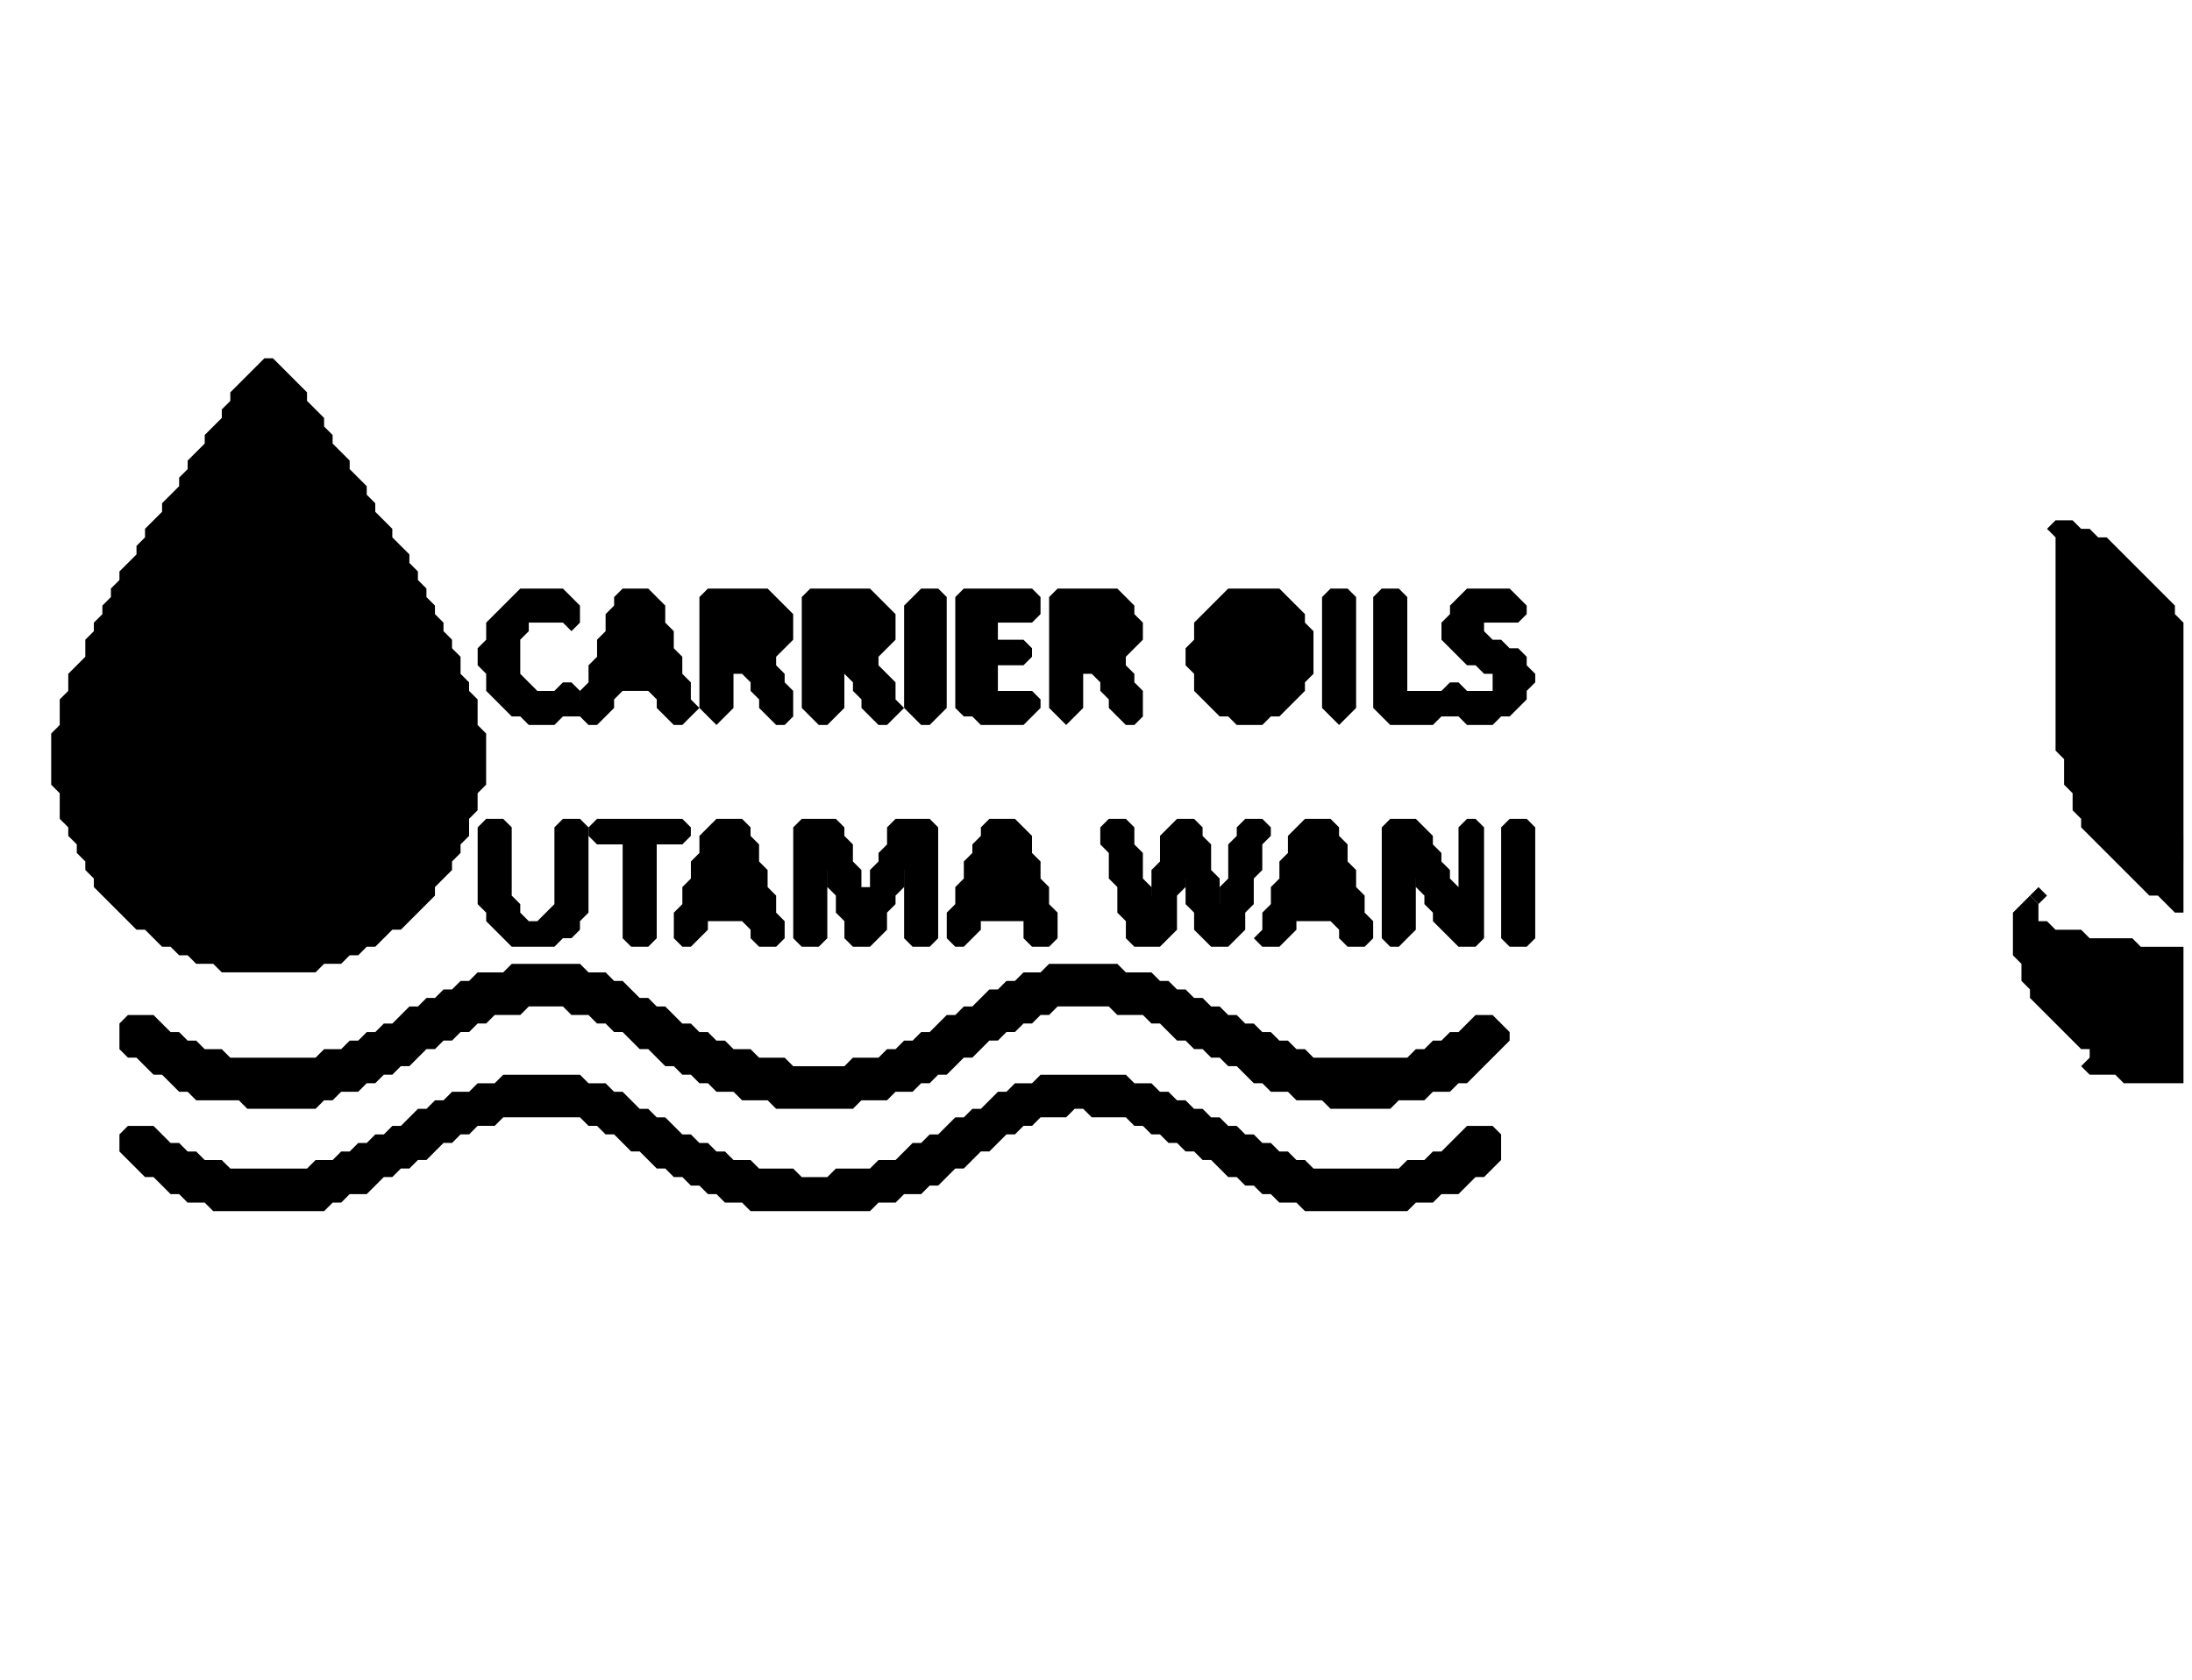 <?xml version="1.0" encoding="utf-8" ?>
<svg baseProfile="full" height="197px" version="1.1" width="257px" xmlns="http://www.w3.org/2000/svg" xmlns:ev="http://www.w3.org/2001/xml-events" xmlns:xlink="http://www.w3.org/1999/xlink"><defs /><path d="M 37.0,113.997 L 36.0,113.997 L 35.0,113.997 L 34.0,113.997 L 33.0,113.997 L 32.0,113.997 L 31.0,113.997 L 30.0,113.997 L 29.0,113.997 L 28.0,113.997 L 27.0,113.997 L 26.0,113.997 L 25.003,113.0 L 25.0,112.997 L 24.0,112.997 L 23.0,112.997 L 22.003,112.0 L 22.0,111.997 L 21.0,111.997 L 20.003,111.0 L 20.0,110.997 L 19.0,110.997 L 18.003,110.0 L 18.0,109.997 L 17.003,109.0 L 17.0,108.997 L 16.0,108.997 L 15.003,108.0 L 15.0,107.997 L 14.003,107.0 L 14.0,106.997 L 13.003,106.0 L 13.0,105.997 L 12.003,105.0 L 12.0,104.997 L 11.003,104.0 L 11.003,103.0 L 11.0,102.997 L 10.003,102.0 L 10.003,101.0 L 10.0,100.997 L 9.003,100.0 L 9.003,99.0 L 9.0,98.997 L 8.003,98.0 L 8.003,97.0 L 8.0,96.997 L 7.003,96.0 L 7.003,95.0 L 7.003,94.0 L 7.003,93.0 L 7.0,92.997 L 6.003,92.0 L 6.003,91.0 L 6.003,90.0 L 6.003,89.0 L 6.003,88.0 L 6.003,87.0 L 6.003,86.0 L 7.0,85.003 L 7.003,85.0 L 7.003,84.0 L 7.003,83.0 L 7.003,82.0 L 8.0,81.003 L 8.003,81.0 L 8.003,80.0 L 8.003,79.0 L 9.0,78.003 L 9.003,78.0 L 10.0,77.003 L 10.003,77.0 L 10.003,76.0 L 10.003,75.0 L 11.0,74.003 L 11.003,74.0 L 11.003,73.0 L 12.0,72.003 L 12.003,72.0 L 12.003,71.0 L 13.0,70.003 L 13.003,70.0 L 13.003,69.0 L 14.0,68.003 L 14.003,68.0 L 14.003,67.0 L 15.0,66.003 L 15.003,66.0 L 16.0,65.003 L 16.003,65.0 L 16.003,64.0 L 17.0,63.003 L 17.003,63.0 L 17.003,62.0 L 18.0,61.003 L 18.003,61.0 L 19.0,60.003 L 19.003,60.0 L 19.003,59.0 L 20.0,58.003 L 20.003,58.0 L 21.0,57.003 L 21.003,57.0 L 21.003,56.0 L 22.0,55.003 L 22.003,55.0 L 22.003,54.0 L 23.0,53.003 L 23.003,53.0 L 24.0,52.003 L 24.003,52.0 L 24.003,51.0 L 25.0,50.003 L 25.003,50.0 L 26.0,49.003 L 26.003,49.0 L 26.003,48.0 L 27.0,47.003 L 27.003,47.0 L 27.003,46.0 L 28.0,45.003 L 28.003,45.0 L 29.0,44.003 L 29.003,44.0 L 30.0,43.003 L 30.003,43.0 L 31.0,42.003 L 32.0,42.003 L 32.997,43.0 L 33.0,43.003 L 33.997,44.0 L 34.0,44.003 L 34.997,45.0 L 35.0,45.003 L 35.997,46.0 L 35.997,47.0 L 36.0,47.003 L 36.997,48.0 L 37.0,48.003 L 37.997,49.0 L 37.997,50.0 L 38.0,50.003 L 38.997,51.0 L 38.997,52.0 L 39.0,52.003 L 39.997,53.0 L 40.0,53.003 L 40.997,54.0 L 40.997,55.0 L 41.0,55.003 L 41.997,56.0 L 42.0,56.003 L 42.997,57.0 L 42.997,58.0 L 43.0,58.003 L 43.997,59.0 L 43.997,60.0 L 44.0,60.003 L 44.997,61.0 L 45.0,61.003 L 45.997,62.0 L 45.997,63.0 L 46.0,63.003 L 46.997,64.0 L 47.0,64.003 L 47.997,65.0 L 47.997,66.0 L 48.0,66.003 L 48.997,67.0 L 48.997,68.0 L 49.0,68.003 L 49.997,69.0 L 49.997,70.0 L 50.0,70.003 L 50.997,71.0 L 50.997,72.0 L 51.0,72.003 L 51.997,73.0 L 51.997,74.0 L 52.0,74.003 L 52.997,75.0 L 52.997,76.0 L 53.0,76.003 L 53.997,77.0 L 53.997,78.0 L 53.997,79.0 L 54.0,79.003 L 54.997,80.0 L 54.997,81.0 L 55.0,81.003 L 55.997,82.0 L 55.997,83.0 L 55.997,84.0 L 55.997,85.0 L 56.0,85.003 L 56.997,86.0 L 56.997,87.0 L 56.997,88.0 L 56.997,89.0 L 56.997,90.0 L 56.997,91.0 L 56.997,92.0 L 56.0,92.997 L 55.997,93.0 L 55.997,94.0 L 55.997,95.0 L 55.0,95.997 L 54.997,96.0 L 54.997,97.0 L 54.997,98.0 L 54.0,98.997 L 53.997,99.0 L 53.997,100.0 L 53.0,100.997 L 52.997,101.0 L 52.997,102.0 L 52.0,102.997 L 51.997,103.0 L 51.0,103.997 L 50.997,104.0 L 50.997,105.0 L 50.0,105.997 L 49.997,106.0 L 49.0,106.997 L 48.997,107.0 L 48.0,107.997 L 47.997,108.0 L 47.0,108.997 L 46.0,108.997 L 45.997,109.0 L 45.0,109.997 L 44.997,110.0 L 44.0,110.997 L 43.0,110.997 L 42.997,111.0 L 42.0,111.997 L 41.0,111.997 L 40.997,112.0 L 40.0,112.997 L 39.0,112.997 L 38.0,112.997 L 37.997,113.0 L 37.0,113.997 Z" fill="black" stroke="none" /><path d="M 35.003,110.0 L 36.0,109.003 L 37.0,109.003 L 38.0,109.003 L 38.003,109.0 L 39.0,108.003 L 40.0,108.003 L 41.0,108.003 L 41.003,108.0 L 42.0,107.003 L 43.0,107.003 L 43.003,107.0 L 44.0,106.003 L 44.003,106.0 L 45.0,105.003 L 45.003,105.0 L 46.0,104.003 L 46.003,104.0 L 47.0,103.003 L 47.003,103.0 L 48.0,102.003 L 48.003,102.0 L 49.0,101.003 L 49.003,101.0 L 49.003,100.0 L 50.0,99.003 L 50.003,99.0 L 50.003,98.0 L 51.0,97.003 L 51.003,97.0 L 51.003,96.0 L 52.0,95.003 L 52.003,95.0 L 52.003,94.0 L 52.003,93.0 L 52.003,92.0 L 52.003,91.0 L 52.003,90.0 L 52.003,89.0 L 52.003,88.0 L 52.003,87.0 L 52.003,86.0 L 52.003,85.0 L 52.003,84.0 L 52.0,83.997 L 51.003,83.0 L 51.003,82.0 L 51.0,81.997 L 50.003,81.0 L 50.003,80.0 L 50.003,79.0 L 50.0,78.997 L 49.003,78.0 L 49.003,77.0 L 49.0,76.997 L 48.003,76.0 L 48.003,75.0 L 48.0,74.997 L 47.003,74.0 L 47.003,73.0 L 47.0,72.997 L 46.003,72.0 L 46.003,71.0 L 46.0,70.997 L 45.003,70.0 L 45.003,69.0 L 45.0,68.997 L 44.003,68.0 L 44.0,67.997 L 43.003,67.0 L 43.003,66.0 L 43.0,65.997 L 42.003,65.0 L 42.003,64.0 L 42.0,63.997 L 41.003,63.0 L 41.0,62.997 L 40.003,62.0 L 40.003,61.0 L 40.0,60.997 L 39.003,60.0 L 39.003,59.0 L 39.0,58.997 L 38.003,58.0 L 38.0,57.997 L 37.003,57.0 L 37.003,56.0 L 37.0,55.997 L 36.003,55.0 L 36.003,54.0 L 36.0,53.997 L 35.003,53.0 L 35.0,52.997 L 34.003,52.0 L 34.003,51.0 L 34.0,50.997 L 33.003,50.0 L 33.0,49.997 L 32.003,49.0 L 32.003,48.0 L 32.0,47.997 L 31.0,47.997 L 30.997,48.0 L 30.997,49.0 L 30.0,49.997 L 29.997,50.0 L 29.0,50.997 L 28.997,51.0 L 28.0,51.997 L 27.997,52.0 L 27.997,53.0 L 27.0,53.997 L 26.997,54.0 L 26.997,55.0 L 26.0,55.997 L 25.997,56.0 L 25.0,56.997 L 24.997,57.0 L 24.997,58.0 L 24.0,58.997 L 23.997,59.0 L 23.0,59.997 L 22.997,60.0 L 22.997,61.0 L 22.0,61.997 L 21.997,62.0 L 21.997,63.0 L 21.0,63.997 L 20.997,64.0 L 20.0,64.997 L 19.997,65.0 L 19.997,66.0 L 19.0,66.997 L 18.997,67.0 L 18.997,68.0 L 18.0,68.997 L 17.997,69.0 L 17.997,70.0 L 17.0,70.997 L 16.997,71.0 L 16.997,72.0 L 16.0,72.997 L 15.997,73.0 L 15.997,74.0 L 15.0,74.997 L 14.997,75.0 L 14.997,76.0 L 14.0,76.997 L 13.997,77.0 L 13.997,78.0 L 13.0,78.997 L 12.997,79.0 L 12.997,80.0 L 12.0,80.997 L 11.997,81.0 L 11.997,82.0 L 11.997,83.0 L 11.0,83.997 L 10.997,84.0 L 10.997,85.0 L 10.997,86.0 L 10.997,87.0 L 10.997,88.0 L 10.0,88.997 L 9.997,89.0 L 10.0,89.003 L 10.997,90.0 L 10.997,91.0 L 10.997,92.0 L 10.997,93.0 L 10.997,94.0 L 11.0,94.003 L 11.997,95.0 L 11.997,96.0 L 11.997,97.0 L 12.0,97.003 L 12.997,98.0 L 12.997,99.0 L 13.0,99.003 L 13.997,100.0 L 13.997,101.0 L 14.0,101.003 L 14.997,102.0 L 15.0,102.003 L 15.997,103.0 L 16.0,103.003 L 16.997,104.0 L 17.0,104.003 L 17.997,105.0 L 18.0,105.003 L 18.997,106.0 L 19.0,106.003 L 20.0,106.003 L 20.997,107.0 L 21.0,107.003 L 21.997,108.0 L 22.0,108.003 L 23.0,108.003 L 24.0,108.003 L 24.997,109.0 L 25.0,109.003 L 26.0,109.003 L 27.0,109.003 L 27.997,110.0 L 28.0,110.003 L 29.0,110.003 L 30.0,110.003 L 31.0,110.003 L 32.0,110.003 L 33.0,110.003 L 34.0,110.003 L 35.0,110.003 L 35.003,110.0 Z" fill="black" stroke="none" /><path d="M 256.0,106.997 L 255.0,106.997 L 254.003,106.0 L 254.0,105.997 L 253.003,105.0 L 253.0,104.997 L 252.0,104.997 L 251.003,104.0 L 251.0,103.997 L 250.003,103.0 L 250.0,102.997 L 249.003,102.0 L 249.0,101.997 L 248.003,101.0 L 248.0,100.997 L 247.003,100.0 L 247.0,99.997 L 246.003,99.0 L 246.0,98.997 L 245.003,98.0 L 245.0,97.997 L 244.003,97.0 L 244.003,96.0 L 244.0,95.997 L 243.003,95.0 L 243.003,94.0 L 243.003,93.0 L 243.0,92.997 L 242.003,92.0 L 242.003,91.0 L 242.003,90.0 L 242.003,89.0 L 242.0,88.997 L 241.003,88.0 L 241.003,87.0 L 241.003,86.0 L 241.003,85.0 L 241.003,84.0 L 241.003,83.0 L 241.003,82.0 L 241.003,81.0 L 241.003,80.0 L 241.003,79.0 L 241.003,78.0 L 241.003,77.0 L 241.003,76.0 L 241.003,75.0 L 241.003,74.0 L 241.003,73.0 L 241.003,72.0 L 241.003,71.0 L 241.003,70.0 L 241.003,69.0 L 241.003,68.0 L 241.003,67.0 L 241.003,66.0 L 241.003,65.0 L 241.003,64.0 L 241.003,63.0 L 241.0,62.997 L 240.003,62.0 L 241.0,61.003 L 242.0,61.003 L 243.0,61.003 L 243.997,62.0 L 244.0,62.003 L 245.0,62.003 L 245.997,63.0 L 246.0,63.003 L 247.0,63.003 L 247.997,64.0 L 248.0,64.003 L 248.997,65.0 L 249.0,65.003 L 249.997,66.0 L 250.0,66.003 L 250.997,67.0 L 251.0,67.003 L 251.997,68.0 L 252.0,68.003 L 252.997,69.0 L 253.0,69.003 L 253.997,70.0 L 254.0,70.003 L 254.997,71.0 L 254.997,72.0 L 255.0,72.003 L 255.997,73.0 L 256.0,73.003 Z" fill="black" stroke="none" /><path d="M 31.0,72.997 L 30.0,72.997 L 29.0,72.997 L 28.0,72.997 L 27.003,72.0 L 28.0,71.003 L 29.0,71.003 L 29.003,71.0 L 30.0,70.003 L 31.0,70.003 L 32.0,70.003 L 33.0,70.003 L 33.003,70.0 L 34.0,69.003 L 35.0,69.003 L 35.997,70.0 L 36.0,70.003 L 37.0,70.003 L 38.0,70.003 L 39.0,70.003 L 40.0,70.003 L 40.997,71.0 L 40.0,71.997 L 39.0,71.997 L 38.0,71.997 L 37.0,71.997 L 36.0,71.997 L 35.0,71.997 L 34.0,71.997 L 33.0,71.997 L 32.0,71.997 L 31.997,72.0 L 31.0,72.997 Z" fill="black" stroke="none" /><path d="M 80.0,84.997 L 79.0,84.997 L 78.003,84.0 L 78.0,83.997 L 77.003,83.0 L 77.003,82.0 L 77.0,81.997 L 76.003,81.0 L 76.0,80.997 L 75.0,80.997 L 74.0,80.997 L 73.0,80.997 L 72.997,81.0 L 72.0,81.997 L 71.997,82.0 L 71.997,83.0 L 71.0,83.997 L 70.997,84.0 L 70.0,84.997 L 69.0,84.997 L 68.003,84.0 L 68.0,83.997 L 67.0,83.997 L 66.0,83.997 L 65.997,84.0 L 65.0,84.997 L 64.0,84.997 L 63.0,84.997 L 62.0,84.997 L 61.003,84.0 L 61.0,83.997 L 60.0,83.997 L 59.003,83.0 L 59.0,82.997 L 58.003,82.0 L 58.0,81.997 L 57.003,81.0 L 57.003,80.0 L 57.003,79.0 L 57.0,78.997 L 56.003,78.0 L 56.003,77.0 L 56.003,76.0 L 57.0,75.003 L 57.003,75.0 L 57.003,74.0 L 57.003,73.0 L 58.0,72.003 L 58.003,72.0 L 59.0,71.003 L 59.003,71.0 L 60.0,70.003 L 60.003,70.0 L 61.0,69.003 L 62.0,69.003 L 63.0,69.003 L 64.0,69.003 L 65.0,69.003 L 66.0,69.003 L 66.997,70.0 L 67.0,70.003 L 67.997,71.0 L 67.997,72.0 L 67.997,73.0 L 67.0,73.997 L 66.003,73.0 L 66.0,72.997 L 65.0,72.997 L 64.0,72.997 L 63.0,72.997 L 62.0,72.997 L 61.997,73.0 L 61.997,74.0 L 61.0,74.997 L 60.997,75.0 L 60.997,76.0 L 60.997,77.0 L 60.997,78.0 L 60.997,79.0 L 61.0,79.003 L 61.997,80.0 L 62.0,80.003 L 62.997,81.0 L 63.0,81.003 L 64.0,81.003 L 65.0,81.003 L 65.003,81.0 L 66.0,80.003 L 67.0,80.003 L 67.997,81.0 L 67.997,82.0 L 68.0,82.003 L 68.003,82.0 L 68.003,81.0 L 69.0,80.003 L 69.003,80.0 L 69.003,79.0 L 69.003,78.0 L 70.0,77.003 L 70.003,77.0 L 70.003,76.0 L 70.003,75.0 L 71.0,74.003 L 71.003,74.0 L 71.003,73.0 L 71.003,72.0 L 72.0,71.003 L 72.003,71.0 L 72.003,70.0 L 73.0,69.003 L 74.0,69.003 L 75.0,69.003 L 76.0,69.003 L 76.997,70.0 L 77.0,70.003 L 77.997,71.0 L 77.997,72.0 L 77.997,73.0 L 78.0,73.003 L 78.997,74.0 L 78.997,75.0 L 78.997,76.0 L 79.0,76.003 L 79.997,77.0 L 79.997,78.0 L 79.997,79.0 L 80.0,79.003 L 80.997,80.0 L 80.997,81.0 L 80.997,82.0 L 81.0,82.003 L 81.997,83.0 L 81.0,83.997 L 80.997,84.0 L 80.0,84.997 Z" fill="black" stroke="none" /><path d="M 92.0,84.997 L 91.0,84.997 L 90.003,84.0 L 90.0,83.997 L 89.003,83.0 L 89.003,82.0 L 89.0,81.997 L 88.003,81.0 L 88.003,80.0 L 88.0,79.997 L 87.003,79.0 L 87.0,78.997 L 86.0,78.997 L 85.997,79.0 L 85.997,80.0 L 85.997,81.0 L 85.997,82.0 L 85.997,83.0 L 85.0,83.997 L 84.997,84.0 L 84.0,84.997 L 83.003,84.0 L 83.0,83.997 L 82.003,83.0 L 82.003,82.0 L 82.003,81.0 L 82.003,80.0 L 82.003,79.0 L 82.003,78.0 L 82.003,77.0 L 82.003,76.0 L 82.003,75.0 L 82.003,74.0 L 82.003,73.0 L 82.003,72.0 L 82.003,71.0 L 82.003,70.0 L 83.0,69.003 L 84.0,69.003 L 85.0,69.003 L 86.0,69.003 L 87.0,69.003 L 88.0,69.003 L 89.0,69.003 L 90.0,69.003 L 90.997,70.0 L 91.0,70.003 L 91.997,71.0 L 92.0,71.003 L 92.997,72.0 L 92.997,73.0 L 92.997,74.0 L 92.997,75.0 L 92.0,75.997 L 91.997,76.0 L 91.0,76.997 L 90.997,77.0 L 90.997,78.0 L 91.0,78.003 L 91.997,79.0 L 91.997,80.0 L 92.0,80.003 L 92.997,81.0 L 92.997,82.0 L 92.997,83.0 L 92.997,84.0 L 92.0,84.997 Z" fill="black" stroke="none" /><path d="M 104.0,84.997 L 103.0,84.997 L 102.003,84.0 L 102.0,83.997 L 101.003,83.0 L 101.003,82.0 L 101.0,81.997 L 100.003,81.0 L 100.003,80.0 L 100.0,79.997 L 99.003,79.0 L 99.0,78.997 L 98.997,79.0 L 98.997,80.0 L 98.997,81.0 L 98.997,82.0 L 98.997,83.0 L 98.0,83.997 L 97.997,84.0 L 97.0,84.997 L 96.0,84.997 L 95.003,84.0 L 95.0,83.997 L 94.003,83.0 L 94.003,82.0 L 94.003,81.0 L 94.003,80.0 L 94.003,79.0 L 94.003,78.0 L 94.003,77.0 L 94.003,76.0 L 94.003,75.0 L 94.003,74.0 L 94.003,73.0 L 94.003,72.0 L 94.003,71.0 L 94.003,70.0 L 95.0,69.003 L 96.0,69.003 L 97.0,69.003 L 98.0,69.003 L 99.0,69.003 L 100.0,69.003 L 101.0,69.003 L 102.0,69.003 L 102.997,70.0 L 103.0,70.003 L 103.997,71.0 L 104.0,71.003 L 104.997,72.0 L 104.997,73.0 L 104.997,74.0 L 104.997,75.0 L 104.0,75.997 L 103.997,76.0 L 103.0,76.997 L 102.997,77.0 L 102.997,78.0 L 103.0,78.003 L 103.997,79.0 L 104.0,79.003 L 104.997,80.0 L 104.997,81.0 L 104.997,82.0 L 105.0,82.003 L 105.997,83.0 L 105.0,83.997 L 104.997,84.0 L 104.0,84.997 Z" fill="black" stroke="none" /><path d="M 109.0,84.997 L 108.0,84.997 L 107.003,84.0 L 107.0,83.997 L 106.003,83.0 L 106.003,82.0 L 106.003,81.0 L 106.003,80.0 L 106.003,79.0 L 106.003,78.0 L 106.003,77.0 L 106.003,76.0 L 106.003,75.0 L 106.003,74.0 L 106.003,73.0 L 106.003,72.0 L 106.003,71.0 L 107.0,70.003 L 107.003,70.0 L 108.0,69.003 L 109.0,69.003 L 110.0,69.003 L 110.997,70.0 L 110.997,71.0 L 110.997,72.0 L 110.997,73.0 L 110.997,74.0 L 110.997,75.0 L 110.997,76.0 L 110.997,77.0 L 110.997,78.0 L 110.997,79.0 L 110.997,80.0 L 110.997,81.0 L 110.997,82.0 L 110.997,83.0 L 110.0,83.997 L 109.997,84.0 L 109.0,84.997 Z" fill="black" stroke="none" /><path d="M 120.0,84.997 L 119.0,84.997 L 118.0,84.997 L 117.0,84.997 L 116.0,84.997 L 115.0,84.997 L 114.003,84.0 L 114.0,83.997 L 113.0,83.997 L 112.003,83.0 L 112.003,82.0 L 112.003,81.0 L 112.003,80.0 L 112.003,79.0 L 112.003,78.0 L 112.003,77.0 L 112.003,76.0 L 112.003,75.0 L 112.003,74.0 L 112.003,73.0 L 112.003,72.0 L 112.003,71.0 L 112.003,70.0 L 113.0,69.003 L 114.0,69.003 L 115.0,69.003 L 116.0,69.003 L 117.0,69.003 L 118.0,69.003 L 119.0,69.003 L 120.0,69.003 L 121.0,69.003 L 121.997,70.0 L 121.997,71.0 L 121.997,72.0 L 121.0,72.997 L 120.0,72.997 L 119.0,72.997 L 118.0,72.997 L 117.0,72.997 L 116.997,73.0 L 116.997,74.0 L 116.997,75.0 L 117.0,75.003 L 118.0,75.003 L 119.0,75.003 L 120.0,75.003 L 120.997,76.0 L 120.997,77.0 L 120.0,77.997 L 119.0,77.997 L 118.0,77.997 L 117.0,77.997 L 116.997,78.0 L 116.997,79.0 L 116.997,80.0 L 116.997,81.0 L 117.0,81.003 L 118.0,81.003 L 119.0,81.003 L 120.0,81.003 L 121.0,81.003 L 121.997,82.0 L 121.997,83.0 L 121.0,83.997 L 120.997,84.0 L 120.0,84.997 Z" fill="black" stroke="none" /><path d="M 133.0,84.997 L 132.0,84.997 L 131.003,84.0 L 131.0,83.997 L 130.003,83.0 L 130.003,82.0 L 130.0,81.997 L 129.003,81.0 L 129.003,80.0 L 129.0,79.997 L 128.003,79.0 L 128.0,78.997 L 127.0,78.997 L 126.997,79.0 L 126.997,80.0 L 126.997,81.0 L 126.997,82.0 L 126.997,83.0 L 126.0,83.997 L 125.997,84.0 L 125.0,84.997 L 124.003,84.0 L 124.0,83.997 L 123.003,83.0 L 123.003,82.0 L 123.003,81.0 L 123.003,80.0 L 123.003,79.0 L 123.003,78.0 L 123.003,77.0 L 123.003,76.0 L 123.003,75.0 L 123.003,74.0 L 123.003,73.0 L 123.003,72.0 L 123.003,71.0 L 123.003,70.0 L 124.0,69.003 L 125.0,69.003 L 126.0,69.003 L 127.0,69.003 L 128.0,69.003 L 129.0,69.003 L 130.0,69.003 L 131.0,69.003 L 131.997,70.0 L 132.0,70.003 L 132.997,71.0 L 132.997,72.0 L 133.0,72.003 L 133.997,73.0 L 133.997,74.0 L 133.997,75.0 L 133.0,75.997 L 132.997,76.0 L 132.0,76.997 L 131.997,77.0 L 131.997,78.0 L 132.0,78.003 L 132.997,79.0 L 132.997,80.0 L 133.0,80.003 L 133.997,81.0 L 133.997,82.0 L 133.997,83.0 L 133.997,84.0 L 133.0,84.997 Z" fill="black" stroke="none" /><path d="M 148.0,84.997 L 147.0,84.997 L 146.0,84.997 L 145.0,84.997 L 144.003,84.0 L 144.0,83.997 L 143.0,83.997 L 142.003,83.0 L 142.0,82.997 L 141.003,82.0 L 141.0,81.997 L 140.003,81.0 L 140.003,80.0 L 140.003,79.0 L 140.0,78.997 L 139.003,78.0 L 139.003,77.0 L 139.003,76.0 L 140.0,75.003 L 140.003,75.0 L 140.003,74.0 L 140.003,73.0 L 141.0,72.003 L 141.003,72.0 L 142.0,71.003 L 142.003,71.0 L 143.0,70.003 L 143.003,70.0 L 144.0,69.003 L 145.0,69.003 L 146.0,69.003 L 147.0,69.003 L 148.0,69.003 L 149.0,69.003 L 150.0,69.003 L 150.997,70.0 L 151.0,70.003 L 151.997,71.0 L 152.0,71.003 L 152.997,72.0 L 152.997,73.0 L 153.0,73.003 L 153.997,74.0 L 153.997,75.0 L 153.997,76.0 L 153.997,77.0 L 153.997,78.0 L 153.997,79.0 L 153.0,79.997 L 152.997,80.0 L 152.997,81.0 L 152.0,81.997 L 151.997,82.0 L 151.0,82.997 L 150.997,83.0 L 150.0,83.997 L 149.0,83.997 L 148.997,84.0 L 148.0,84.997 Z" fill="black" stroke="none" /><path d="M 157.0,84.997 L 156.003,84.0 L 156.0,83.997 L 155.003,83.0 L 155.003,82.0 L 155.003,81.0 L 155.003,80.0 L 155.003,79.0 L 155.003,78.0 L 155.003,77.0 L 155.003,76.0 L 155.003,75.0 L 155.003,74.0 L 155.003,73.0 L 155.003,72.0 L 155.003,71.0 L 155.003,70.0 L 156.0,69.003 L 157.0,69.003 L 158.0,69.003 L 158.997,70.0 L 158.997,71.0 L 158.997,72.0 L 158.997,73.0 L 158.997,74.0 L 158.997,75.0 L 158.997,76.0 L 158.997,77.0 L 158.997,78.0 L 158.997,79.0 L 158.997,80.0 L 158.997,81.0 L 158.997,82.0 L 158.997,83.0 L 158.0,83.997 L 157.997,84.0 L 157.0,84.997 Z" fill="black" stroke="none" /><path d="M 175.0,84.997 L 174.0,84.997 L 173.0,84.997 L 172.0,84.997 L 171.003,84.0 L 171.0,83.997 L 170.0,83.997 L 169.0,83.997 L 168.997,84.0 L 168.0,84.997 L 167.0,84.997 L 166.0,84.997 L 165.0,84.997 L 164.0,84.997 L 163.0,84.997 L 162.003,84.0 L 162.0,83.997 L 161.003,83.0 L 161.003,82.0 L 161.003,81.0 L 161.003,80.0 L 161.003,79.0 L 161.003,78.0 L 161.003,77.0 L 161.003,76.0 L 161.003,75.0 L 161.003,74.0 L 161.003,73.0 L 161.003,72.0 L 161.003,71.0 L 161.003,70.0 L 162.0,69.003 L 163.0,69.003 L 164.0,69.003 L 164.997,70.0 L 164.997,71.0 L 164.997,72.0 L 164.997,73.0 L 164.997,74.0 L 164.997,75.0 L 164.997,76.0 L 164.997,77.0 L 164.997,78.0 L 164.997,79.0 L 164.997,80.0 L 164.997,81.0 L 165.0,81.003 L 166.0,81.003 L 167.0,81.003 L 168.0,81.003 L 169.0,81.003 L 169.003,81.0 L 170.0,80.003 L 171.0,80.003 L 171.997,81.0 L 172.0,81.003 L 173.0,81.003 L 174.0,81.003 L 175.0,81.003 L 175.003,81.0 L 175.003,80.0 L 175.003,79.0 L 175.0,78.997 L 174.0,78.997 L 173.003,78.0 L 173.0,77.997 L 172.0,77.997 L 171.003,77.0 L 171.0,76.997 L 170.003,76.0 L 170.0,75.997 L 169.003,75.0 L 169.003,74.0 L 169.003,73.0 L 170.0,72.003 L 170.003,72.0 L 170.003,71.0 L 171.0,70.003 L 171.003,70.0 L 172.0,69.003 L 173.0,69.003 L 174.0,69.003 L 175.0,69.003 L 176.0,69.003 L 177.0,69.003 L 177.997,70.0 L 178.0,70.003 L 178.997,71.0 L 178.997,72.0 L 178.0,72.997 L 177.0,72.997 L 176.0,72.997 L 175.0,72.997 L 174.0,72.997 L 173.997,73.0 L 173.997,74.0 L 174.0,74.003 L 174.997,75.0 L 175.0,75.003 L 176.0,75.003 L 176.997,76.0 L 177.0,76.003 L 178.0,76.003 L 178.997,77.0 L 178.997,78.0 L 179.0,78.003 L 179.997,79.0 L 179.997,80.0 L 179.0,80.997 L 178.997,81.0 L 178.997,82.0 L 178.0,82.997 L 177.997,83.0 L 177.0,83.997 L 176.0,83.997 L 175.997,84.0 L 175.0,84.997 Z" fill="black" stroke="none" /><path d="M 27.0,73.997 L 26.003,73.0 L 27.0,72.003 L 27.997,73.0 L 27.0,73.997 Z" fill="black" stroke="none" /><path d="M 88.003,75.0 L 88.003,74.0 L 88.003,73.0 L 88.0,72.997 L 87.0,72.997 L 86.0,72.997 L 85.997,73.0 L 85.997,74.0 L 85.997,75.0 L 86.0,75.003 L 87.0,75.003 L 88.0,75.003 L 88.003,75.0 Z" fill="black" stroke="none" /><path d="M 100.003,75.0 L 101.0,74.003 L 101.003,74.0 L 101.003,73.0 L 101.0,72.997 L 100.0,72.997 L 99.0,72.997 L 98.997,73.0 L 98.997,74.0 L 98.997,75.0 L 99.0,75.003 L 100.0,75.003 L 100.003,75.0 Z" fill="black" stroke="none" /><path d="M 129.003,75.0 L 129.003,74.0 L 129.003,73.0 L 129.0,72.997 L 128.0,72.997 L 127.0,72.997 L 126.997,73.0 L 126.997,74.0 L 126.997,75.0 L 127.0,75.003 L 128.0,75.003 L 129.0,75.003 L 129.003,75.0 Z" fill="black" stroke="none" /><path d="M 148.003,81.0 L 149.0,80.003 L 149.003,80.0 L 149.003,79.0 L 149.003,78.0 L 150.0,77.003 L 150.003,77.0 L 150.0,76.997 L 149.003,76.0 L 149.003,75.0 L 149.003,74.0 L 149.0,73.997 L 148.003,73.0 L 148.0,72.997 L 147.0,72.997 L 146.0,72.997 L 145.0,72.997 L 144.997,73.0 L 144.0,73.997 L 143.997,74.0 L 143.997,75.0 L 143.997,76.0 L 143.997,77.0 L 143.997,78.0 L 143.997,79.0 L 143.997,80.0 L 144.0,80.003 L 144.997,81.0 L 145.0,81.003 L 146.0,81.003 L 147.0,81.003 L 148.0,81.003 L 148.003,81.0 Z" fill="black" stroke="none" /><path d="M 29.0,95.997 L 28.0,95.997 L 27.0,95.997 L 26.0,95.997 L 25.0,95.997 L 24.003,95.0 L 24.0,94.997 L 23.0,94.997 L 22.003,94.0 L 22.0,93.997 L 21.003,93.0 L 21.0,92.997 L 20.003,92.0 L 20.0,91.997 L 19.003,91.0 L 19.003,90.0 L 19.0,89.997 L 18.003,89.0 L 18.003,88.0 L 18.003,87.0 L 18.003,86.0 L 18.003,85.0 L 18.003,84.0 L 18.003,83.0 L 18.003,82.0 L 18.003,81.0 L 18.003,80.0 L 18.003,79.0 L 18.003,78.0 L 18.003,77.0 L 18.003,76.0 L 18.003,75.0 L 18.003,74.0 L 19.0,73.003 L 19.997,74.0 L 19.997,75.0 L 19.997,76.0 L 19.997,77.0 L 19.997,78.0 L 19.997,79.0 L 19.997,80.0 L 19.997,81.0 L 19.997,82.0 L 19.997,83.0 L 19.997,84.0 L 19.997,85.0 L 19.997,86.0 L 19.997,87.0 L 19.997,88.0 L 20.0,88.003 L 20.997,89.0 L 20.997,90.0 L 21.0,90.003 L 21.997,91.0 L 22.0,91.003 L 22.997,92.0 L 23.0,92.003 L 24.0,92.003 L 24.997,93.0 L 25.0,93.003 L 26.0,93.003 L 27.0,93.003 L 28.0,93.003 L 29.0,93.003 L 30.0,93.003 L 30.003,93.0 L 31.0,92.003 L 31.003,92.0 L 32.0,91.003 L 32.003,91.0 L 33.0,90.003 L 33.003,90.0 L 34.0,89.003 L 34.003,89.0 L 34.003,88.0 L 34.003,87.0 L 34.003,86.0 L 34.003,85.0 L 34.003,84.0 L 34.003,83.0 L 34.003,82.0 L 34.003,81.0 L 34.003,80.0 L 34.0,79.997 L 33.997,80.0 L 33.0,80.997 L 32.997,81.0 L 32.0,81.997 L 31.0,81.997 L 30.997,82.0 L 30.0,82.997 L 29.0,82.997 L 28.997,83.0 L 28.0,83.997 L 27.997,84.0 L 27.0,84.997 L 26.997,85.0 L 26.0,85.997 L 25.997,86.0 L 25.997,87.0 L 25.997,88.0 L 25.997,89.0 L 26.0,89.003 L 27.0,89.003 L 27.003,89.0 L 28.0,88.003 L 29.0,88.003 L 29.003,88.0 L 30.0,87.003 L 30.003,87.0 L 31.0,86.003 L 31.997,87.0 L 31.997,88.0 L 31.0,88.997 L 30.997,89.0 L 30.0,89.997 L 29.0,89.997 L 28.997,90.0 L 28.0,90.997 L 27.997,91.0 L 27.0,91.997 L 26.0,91.997 L 25.0,91.997 L 24.0,91.997 L 23.003,91.0 L 23.003,90.0 L 23.003,89.0 L 23.003,88.0 L 23.003,87.0 L 24.0,86.003 L 24.003,86.0 L 24.003,85.0 L 24.003,84.0 L 25.0,83.003 L 25.003,83.0 L 26.0,82.003 L 27.0,82.003 L 27.003,82.0 L 28.0,81.003 L 29.0,81.003 L 29.003,81.0 L 30.0,80.003 L 30.003,80.0 L 31.0,79.003 L 32.0,79.003 L 32.003,79.0 L 33.0,78.003 L 33.003,78.0 L 33.003,77.0 L 34.0,76.003 L 34.003,76.0 L 35.0,75.003 L 35.003,75.0 L 36.0,74.003 L 36.997,75.0 L 36.997,76.0 L 36.997,77.0 L 36.997,78.0 L 36.997,79.0 L 36.997,80.0 L 36.997,81.0 L 36.997,82.0 L 36.997,83.0 L 36.997,84.0 L 36.997,85.0 L 36.997,86.0 L 36.997,87.0 L 36.997,88.0 L 36.0,88.997 L 35.997,89.0 L 35.997,90.0 L 35.0,90.997 L 34.997,91.0 L 34.997,92.0 L 34.0,92.997 L 33.997,93.0 L 33.0,93.997 L 32.0,93.997 L 31.997,94.0 L 31.0,94.997 L 30.0,94.997 L 29.997,95.0 L 29.0,95.997 Z" fill="black" stroke="none" /><path d="M 75.003,78.0 L 75.003,77.0 L 75.003,76.0 L 75.0,75.997 L 74.003,75.0 L 74.0,74.997 L 73.997,75.0 L 73.997,76.0 L 73.997,77.0 L 73.0,77.997 L 72.997,78.0 L 73.0,78.003 L 74.0,78.003 L 75.0,78.003 L 75.003,78.0 Z" fill="black" stroke="none" /><path d="M 252.003,83.0 L 252.0,82.997 L 251.997,83.0 L 252.0,83.003 L 252.003,83.0 Z" fill="black" stroke="none" /><path d="M 32.0,86.997 L 31.003,86.0 L 31.003,85.0 L 32.0,84.003 L 32.997,85.0 L 32.997,86.0 L 32.0,86.997 Z" fill="black" stroke="none" /><path d="M 15.0,91.997 L 14.0,91.997 L 13.0,91.997 L 12.003,91.0 L 12.003,90.0 L 12.003,89.0 L 12.003,88.0 L 12.003,87.0 L 12.003,86.0 L 13.0,85.003 L 14.0,85.003 L 14.997,86.0 L 15.0,86.003 L 15.997,87.0 L 15.997,88.0 L 15.997,89.0 L 15.997,90.0 L 15.997,91.0 L 15.0,91.997 Z" fill="black" stroke="none" /><path d="M 253.003,86.0 L 253.0,85.997 L 252.997,86.0 L 253.0,86.003 L 253.003,86.0 Z" fill="black" stroke="none" /><path d="M 254.003,90.0 L 254.003,89.0 L 254.0,88.997 L 253.997,89.0 L 253.997,90.0 L 254.0,90.003 L 254.003,90.0 Z" fill="black" stroke="none" /><path d="M 255.003,95.0 L 255.003,94.0 L 255.003,93.0 L 255.0,92.997 L 254.997,93.0 L 254.997,94.0 L 254.997,95.0 L 255.0,95.003 L 255.003,95.0 Z" fill="black" stroke="none" /><path d="M 33.0,107.997 L 32.0,107.997 L 31.0,107.997 L 30.0,107.997 L 29.003,107.0 L 29.0,106.997 L 28.0,106.997 L 27.0,106.997 L 26.0,106.997 L 25.003,106.0 L 25.0,105.997 L 24.0,105.997 L 23.003,105.0 L 23.0,104.997 L 22.0,104.997 L 21.003,104.0 L 21.0,103.997 L 20.003,103.0 L 20.0,102.997 L 19.003,102.0 L 19.0,101.997 L 18.003,101.0 L 18.0,100.997 L 17.003,100.0 L 17.0,99.997 L 16.003,99.0 L 16.0,98.997 L 15.003,98.0 L 15.003,97.0 L 15.0,96.997 L 14.003,96.0 L 14.003,95.0 L 14.003,94.0 L 15.0,93.003 L 16.0,93.003 L 16.997,94.0 L 17.0,94.003 L 17.997,95.0 L 17.997,96.0 L 18.0,96.003 L 18.997,97.0 L 19.0,97.003 L 19.997,98.0 L 20.0,98.003 L 20.997,99.0 L 21.0,99.003 L 21.997,100.0 L 22.0,100.003 L 22.997,101.0 L 23.0,101.003 L 24.0,101.003 L 24.997,102.0 L 25.0,102.003 L 26.0,102.003 L 26.997,103.0 L 27.0,103.003 L 28.0,103.003 L 28.997,104.0 L 29.0,104.003 L 30.0,104.003 L 31.0,104.003 L 32.0,104.003 L 33.0,104.003 L 33.997,105.0 L 33.997,106.0 L 33.997,107.0 L 33.0,107.997 Z" fill="black" stroke="none" /><path d="M 65.0,110.997 L 64.0,110.997 L 63.0,110.997 L 62.0,110.997 L 61.0,110.997 L 60.0,110.997 L 59.003,110.0 L 59.0,109.997 L 58.003,109.0 L 58.0,108.997 L 57.003,108.0 L 57.003,107.0 L 57.0,106.997 L 56.003,106.0 L 56.003,105.0 L 56.003,104.0 L 56.003,103.0 L 56.003,102.0 L 56.003,101.0 L 56.003,100.0 L 56.003,99.0 L 56.003,98.0 L 56.003,97.0 L 57.0,96.003 L 58.0,96.003 L 59.0,96.003 L 59.997,97.0 L 59.997,98.0 L 59.997,99.0 L 59.997,100.0 L 59.997,101.0 L 59.997,102.0 L 59.997,103.0 L 59.997,104.0 L 59.997,105.0 L 60.0,105.003 L 60.997,106.0 L 60.997,107.0 L 61.0,107.003 L 61.997,108.0 L 62.0,108.003 L 63.0,108.003 L 63.003,108.0 L 64.0,107.003 L 64.003,107.0 L 65.0,106.003 L 65.003,106.0 L 65.003,105.0 L 65.003,104.0 L 65.003,103.0 L 65.003,102.0 L 65.003,101.0 L 65.003,100.0 L 65.003,99.0 L 65.003,98.0 L 65.003,97.0 L 66.0,96.003 L 67.0,96.003 L 68.0,96.003 L 68.997,97.0 L 68.997,98.0 L 68.997,99.0 L 68.997,100.0 L 68.997,101.0 L 68.997,102.0 L 68.997,103.0 L 68.997,104.0 L 68.997,105.0 L 68.997,106.0 L 68.997,107.0 L 68.0,107.997 L 67.997,108.0 L 67.997,109.0 L 67.0,109.997 L 66.0,109.997 L 65.997,110.0 L 65.0,110.997 Z" fill="black" stroke="none" /><path d="M 76.0,110.997 L 75.0,110.997 L 74.0,110.997 L 73.003,110.0 L 73.003,109.0 L 73.003,108.0 L 73.003,107.0 L 73.003,106.0 L 73.003,105.0 L 73.003,104.0 L 73.003,103.0 L 73.003,102.0 L 73.003,101.0 L 73.003,100.0 L 73.003,99.0 L 73.0,98.997 L 72.0,98.997 L 71.0,98.997 L 70.0,98.997 L 69.003,98.0 L 69.003,97.0 L 70.0,96.003 L 71.0,96.003 L 72.0,96.003 L 73.0,96.003 L 74.0,96.003 L 75.0,96.003 L 76.0,96.003 L 77.0,96.003 L 78.0,96.003 L 79.0,96.003 L 80.0,96.003 L 80.997,97.0 L 80.997,98.0 L 80.0,98.997 L 79.0,98.997 L 78.0,98.997 L 77.0,98.997 L 76.997,99.0 L 76.997,100.0 L 76.997,101.0 L 76.997,102.0 L 76.997,103.0 L 76.997,104.0 L 76.997,105.0 L 76.997,106.0 L 76.997,107.0 L 76.997,108.0 L 76.997,109.0 L 76.997,110.0 L 76.0,110.997 Z" fill="black" stroke="none" /><path d="M 91.0,110.997 L 90.0,110.997 L 89.0,110.997 L 88.003,110.0 L 88.003,109.0 L 88.0,108.997 L 87.003,108.0 L 87.0,107.997 L 86.0,107.997 L 85.0,107.997 L 84.0,107.997 L 83.0,107.997 L 82.997,108.0 L 82.997,109.0 L 82.0,109.997 L 81.997,110.0 L 81.0,110.997 L 80.0,110.997 L 79.003,110.0 L 79.003,109.0 L 79.003,108.0 L 79.003,107.0 L 80.0,106.003 L 80.003,106.0 L 80.003,105.0 L 80.003,104.0 L 81.0,103.003 L 81.003,103.0 L 81.003,102.0 L 81.003,101.0 L 82.0,100.003 L 82.003,100.0 L 82.003,99.0 L 82.003,98.0 L 83.0,97.003 L 83.003,97.0 L 84.0,96.003 L 85.0,96.003 L 86.0,96.003 L 87.0,96.003 L 87.997,97.0 L 87.997,98.0 L 88.0,98.003 L 88.997,99.0 L 88.997,100.0 L 88.997,101.0 L 89.0,101.003 L 89.997,102.0 L 89.997,103.0 L 89.997,104.0 L 90.0,104.003 L 90.997,105.0 L 90.997,106.0 L 90.997,107.0 L 91.0,107.003 L 91.997,108.0 L 91.997,109.0 L 91.997,110.0 L 91.0,110.997 Z" fill="black" stroke="none" /><path d="M 109.0,110.997 L 108.0,110.997 L 107.0,110.997 L 106.003,110.0 L 106.003,109.0 L 106.003,108.0 L 106.003,107.0 L 106.003,106.0 L 106.003,105.0 L 106.003,104.0 L 106.003,103.0 L 106.003,102.0 L 106.0,101.997 L 105.997,102.0 L 105.997,103.0 L 105.997,104.0 L 105.0,104.997 L 104.997,105.0 L 104.997,106.0 L 104.0,106.997 L 103.997,107.0 L 103.997,108.0 L 103.997,109.0 L 103.0,109.997 L 102.997,110.0 L 102.0,110.997 L 101.0,110.997 L 100.0,110.997 L 99.003,110.0 L 99.003,109.0 L 99.003,108.0 L 99.0,107.997 L 98.003,107.0 L 98.003,106.0 L 98.003,105.0 L 98.0,104.997 L 97.003,104.0 L 97.003,103.0 L 97.003,102.0 L 97.0,101.997 L 96.997,102.0 L 96.997,103.0 L 96.997,104.0 L 96.997,105.0 L 96.997,106.0 L 96.997,107.0 L 96.997,108.0 L 96.997,109.0 L 96.997,110.0 L 96.0,110.997 L 95.0,110.997 L 94.0,110.997 L 93.003,110.0 L 93.003,109.0 L 93.003,108.0 L 93.003,107.0 L 93.003,106.0 L 93.003,105.0 L 93.003,104.0 L 93.003,103.0 L 93.003,102.0 L 93.003,101.0 L 93.003,100.0 L 93.003,99.0 L 93.003,98.0 L 93.003,97.0 L 94.0,96.003 L 95.0,96.003 L 96.0,96.003 L 97.0,96.003 L 98.0,96.003 L 98.997,97.0 L 98.997,98.0 L 99.0,98.003 L 99.997,99.0 L 99.997,100.0 L 99.997,101.0 L 100.0,101.003 L 100.997,102.0 L 100.997,103.0 L 100.997,104.0 L 101.0,104.003 L 102.0,104.003 L 102.003,104.0 L 102.003,103.0 L 102.003,102.0 L 103.0,101.003 L 103.003,101.0 L 103.003,100.0 L 104.0,99.003 L 104.003,99.0 L 104.003,98.0 L 104.003,97.0 L 105.0,96.003 L 106.0,96.003 L 107.0,96.003 L 108.0,96.003 L 109.0,96.003 L 109.997,97.0 L 109.997,98.0 L 109.997,99.0 L 109.997,100.0 L 109.997,101.0 L 109.997,102.0 L 109.997,103.0 L 109.997,104.0 L 109.997,105.0 L 109.997,106.0 L 109.997,107.0 L 109.997,108.0 L 109.997,109.0 L 109.997,110.0 L 109.0,110.997 Z" fill="black" stroke="none" /><path d="M 123.0,110.997 L 122.0,110.997 L 121.0,110.997 L 120.003,110.0 L 120.003,109.0 L 120.003,108.0 L 120.0,107.997 L 119.0,107.997 L 118.0,107.997 L 117.0,107.997 L 116.0,107.997 L 115.0,107.997 L 114.997,108.0 L 114.997,109.0 L 114.0,109.997 L 113.997,110.0 L 113.0,110.997 L 112.0,110.997 L 111.003,110.0 L 111.003,109.0 L 111.003,108.0 L 111.003,107.0 L 112.0,106.003 L 112.003,106.0 L 112.003,105.0 L 112.003,104.0 L 113.0,103.003 L 113.003,103.0 L 113.003,102.0 L 113.003,101.0 L 114.0,100.003 L 114.003,100.0 L 114.003,99.0 L 115.0,98.003 L 115.003,98.0 L 115.003,97.0 L 116.0,96.003 L 117.0,96.003 L 118.0,96.003 L 119.0,96.003 L 119.997,97.0 L 120.0,97.003 L 120.997,98.0 L 120.997,99.0 L 120.997,100.0 L 121.0,100.003 L 121.997,101.0 L 121.997,102.0 L 121.997,103.0 L 122.0,103.003 L 122.997,104.0 L 122.997,105.0 L 122.997,106.0 L 123.0,106.003 L 123.997,107.0 L 123.997,108.0 L 123.997,109.0 L 123.997,110.0 L 123.0,110.997 Z" fill="black" stroke="none" /><path d="M 144.0,110.997 L 143.0,110.997 L 142.0,110.997 L 141.003,110.0 L 141.0,109.997 L 140.003,109.0 L 140.003,108.0 L 140.003,107.0 L 140.0,106.997 L 139.003,106.0 L 139.003,105.0 L 139.003,104.0 L 139.003,103.0 L 139.0,102.997 L 138.997,103.0 L 138.997,104.0 L 138.0,104.997 L 137.997,105.0 L 137.997,106.0 L 137.997,107.0 L 137.997,108.0 L 137.997,109.0 L 137.0,109.997 L 136.997,110.0 L 136.0,110.997 L 135.0,110.997 L 134.0,110.997 L 133.0,110.997 L 132.003,110.0 L 132.003,109.0 L 132.003,108.0 L 132.0,107.997 L 131.003,107.0 L 131.003,106.0 L 131.003,105.0 L 131.003,104.0 L 131.0,103.997 L 130.003,103.0 L 130.003,102.0 L 130.003,101.0 L 130.003,100.0 L 130.0,99.997 L 129.003,99.0 L 129.003,98.0 L 129.003,97.0 L 130.0,96.003 L 131.0,96.003 L 132.0,96.003 L 132.997,97.0 L 132.997,98.0 L 132.997,99.0 L 133.0,99.003 L 133.997,100.0 L 133.997,101.0 L 133.997,102.0 L 133.997,103.0 L 134.0,103.003 L 134.997,104.0 L 134.997,105.0 L 135.0,105.003 L 135.003,105.0 L 135.003,104.0 L 135.003,103.0 L 135.003,102.0 L 136.0,101.003 L 136.003,101.0 L 136.003,100.0 L 136.003,99.0 L 136.003,98.0 L 137.0,97.003 L 137.003,97.0 L 138.0,96.003 L 139.0,96.003 L 140.0,96.003 L 140.997,97.0 L 140.997,98.0 L 141.0,98.003 L 141.997,99.0 L 141.997,100.0 L 141.997,101.0 L 141.997,102.0 L 142.0,102.003 L 142.997,103.0 L 142.997,104.0 L 142.997,105.0 L 142.997,106.0 L 143.0,106.003 L 143.003,106.0 L 143.003,105.0 L 143.003,104.0 L 144.0,103.003 L 144.003,103.0 L 144.003,102.0 L 144.003,101.0 L 144.003,100.0 L 144.003,99.0 L 145.0,98.003 L 145.003,98.0 L 145.003,97.0 L 146.0,96.003 L 147.0,96.003 L 148.0,96.003 L 148.997,97.0 L 148.997,98.0 L 148.0,98.997 L 147.997,99.0 L 147.997,100.0 L 147.997,101.0 L 147.997,102.0 L 147.0,102.997 L 146.997,103.0 L 146.997,104.0 L 146.997,105.0 L 146.997,106.0 L 146.0,106.997 L 145.997,107.0 L 145.997,108.0 L 145.997,109.0 L 145.0,109.997 L 144.997,110.0 L 144.0,110.997 Z" fill="black" stroke="none" /><path d="M 160.0,110.997 L 159.0,110.997 L 158.0,110.997 L 157.003,110.0 L 157.003,109.0 L 157.0,108.997 L 156.003,108.0 L 156.0,107.997 L 155.0,107.997 L 154.0,107.997 L 153.0,107.997 L 152.0,107.997 L 151.997,108.0 L 151.997,109.0 L 151.0,109.997 L 150.997,110.0 L 150.0,110.997 L 149.0,110.997 L 148.0,110.997 L 147.003,110.0 L 148.0,109.003 L 148.003,109.0 L 148.003,108.0 L 148.003,107.0 L 149.0,106.003 L 149.003,106.0 L 149.003,105.0 L 149.003,104.0 L 150.0,103.003 L 150.003,103.0 L 150.003,102.0 L 150.003,101.0 L 151.0,100.003 L 151.003,100.0 L 151.003,99.0 L 151.003,98.0 L 152.0,97.003 L 152.003,97.0 L 153.0,96.003 L 154.0,96.003 L 155.0,96.003 L 156.0,96.003 L 156.997,97.0 L 156.997,98.0 L 157.0,98.003 L 157.997,99.0 L 157.997,100.0 L 157.997,101.0 L 158.0,101.003 L 158.997,102.0 L 158.997,103.0 L 158.997,104.0 L 159.0,104.003 L 159.997,105.0 L 159.997,106.0 L 159.997,107.0 L 160.0,107.003 L 160.997,108.0 L 160.997,109.0 L 160.997,110.0 L 160.0,110.997 Z" fill="black" stroke="none" /><path d="M 173.0,110.997 L 172.0,110.997 L 171.0,110.997 L 170.003,110.0 L 170.0,109.997 L 169.003,109.0 L 169.0,108.997 L 168.003,108.0 L 168.003,107.0 L 168.0,106.997 L 167.003,106.0 L 167.003,105.0 L 167.0,104.997 L 166.003,104.0 L 166.003,103.0 L 166.0,102.997 L 165.997,103.0 L 165.997,104.0 L 165.997,105.0 L 165.997,106.0 L 165.997,107.0 L 165.997,108.0 L 165.997,109.0 L 165.0,109.997 L 164.997,110.0 L 164.0,110.997 L 163.0,110.997 L 162.003,110.0 L 162.003,109.0 L 162.003,108.0 L 162.003,107.0 L 162.003,106.0 L 162.003,105.0 L 162.003,104.0 L 162.003,103.0 L 162.003,102.0 L 162.003,101.0 L 162.003,100.0 L 162.003,99.0 L 162.003,98.0 L 162.003,97.0 L 163.0,96.003 L 164.0,96.003 L 165.0,96.003 L 166.0,96.003 L 166.997,97.0 L 167.0,97.003 L 167.997,98.0 L 167.997,99.0 L 168.0,99.003 L 168.997,100.0 L 168.997,101.0 L 169.0,101.003 L 169.997,102.0 L 169.997,103.0 L 170.0,103.003 L 170.997,104.0 L 171.0,104.003 L 171.003,104.0 L 171.003,103.0 L 171.003,102.0 L 171.003,101.0 L 171.003,100.0 L 171.003,99.0 L 171.003,98.0 L 171.003,97.0 L 172.0,96.003 L 173.0,96.003 L 173.997,97.0 L 173.997,98.0 L 173.997,99.0 L 173.997,100.0 L 173.997,101.0 L 173.997,102.0 L 173.997,103.0 L 173.997,104.0 L 173.997,105.0 L 173.997,106.0 L 173.997,107.0 L 173.997,108.0 L 173.997,109.0 L 173.997,110.0 L 173.0,110.997 Z" fill="black" stroke="none" /><path d="M 179.0,110.997 L 178.0,110.997 L 177.0,110.997 L 176.003,110.0 L 176.003,109.0 L 176.003,108.0 L 176.003,107.0 L 176.003,106.0 L 176.003,105.0 L 176.003,104.0 L 176.003,103.0 L 176.003,102.0 L 176.003,101.0 L 176.003,100.0 L 176.003,99.0 L 176.003,98.0 L 176.003,97.0 L 177.0,96.003 L 178.0,96.003 L 179.0,96.003 L 179.997,97.0 L 179.997,98.0 L 179.997,99.0 L 179.997,100.0 L 179.997,101.0 L 179.997,102.0 L 179.997,103.0 L 179.997,104.0 L 179.997,105.0 L 179.997,106.0 L 179.997,107.0 L 179.997,108.0 L 179.997,109.0 L 179.997,110.0 L 179.0,110.997 Z" fill="black" stroke="none" /><path d="M 256.0,97.997 L 255.997,98.0 L 255.997,99.0 L 255.997,100.0 L 255.997,101.0 L 256.0,101.003 Z" fill="black" stroke="none" /><path d="M 86.003,104.0 L 86.003,103.0 L 86.003,102.0 L 86.0,101.997 L 85.003,101.0 L 85.0,100.997 L 84.997,101.0 L 84.997,102.0 L 84.997,103.0 L 84.0,103.997 L 83.997,104.0 L 84.0,104.003 L 85.0,104.003 L 86.0,104.003 L 86.003,104.0 Z" fill="black" stroke="none" /><path d="M 118.003,104.0 L 118.003,103.0 L 118.003,102.0 L 118.0,101.997 L 117.003,101.0 L 117.0,100.997 L 116.997,101.0 L 116.997,102.0 L 116.997,103.0 L 116.0,103.997 L 115.997,104.0 L 116.0,104.003 L 117.0,104.003 L 118.0,104.003 L 118.003,104.0 Z" fill="black" stroke="none" /><path d="M 155.003,104.0 L 155.003,103.0 L 155.0,102.997 L 154.003,102.0 L 154.003,101.0 L 154.0,100.997 L 153.997,101.0 L 153.997,102.0 L 153.0,102.997 L 152.997,103.0 L 152.997,104.0 L 153.0,104.003 L 154.0,104.003 L 155.0,104.003 L 155.003,104.0 Z" fill="black" stroke="none" /><path d="M 239.0,105.997 L 238.003,105.0 L 239.0,104.003 L 239.997,105.0 L 239.0,105.997 Z" fill="black" stroke="none" /><path d="M 256.0,126.997 L 255.0,126.997 L 254.0,126.997 L 253.0,126.997 L 252.0,126.997 L 251.0,126.997 L 250.0,126.997 L 249.0,126.997 L 248.003,126.0 L 248.0,125.997 L 247.0,125.997 L 246.0,125.997 L 245.0,125.997 L 244.003,125.0 L 245.0,124.003 L 245.003,124.0 L 245.003,123.0 L 245.0,122.997 L 244.0,122.997 L 243.003,122.0 L 243.0,121.997 L 242.003,121.0 L 242.0,120.997 L 241.003,120.0 L 241.0,119.997 L 240.003,119.0 L 240.0,118.997 L 239.003,118.0 L 239.0,117.997 L 238.003,117.0 L 238.003,116.0 L 238.0,115.997 L 237.003,115.0 L 237.003,114.0 L 237.003,113.0 L 237.0,112.997 L 236.003,112.0 L 236.003,111.0 L 236.003,110.0 L 236.003,109.0 L 236.003,108.0 L 236.003,107.0 L 237.0,106.003 L 237.003,106.0 L 238.0,105.003 L 238.997,106.0 L 238.997,107.0 L 238.997,108.0 L 239.0,108.003 L 240.0,108.003 L 240.997,109.0 L 241.0,109.003 L 242.0,109.003 L 243.0,109.003 L 244.0,109.003 L 244.997,110.0 L 245.0,110.003 L 246.0,110.003 L 247.0,110.003 L 248.0,110.003 L 249.0,110.003 L 250.0,110.003 L 250.997,111.0 L 251.0,111.003 L 252.0,111.003 L 253.0,111.003 L 254.0,111.003 L 255.0,111.003 L 256.0,111.003 Z" fill="black" stroke="none" /><path d="M 163.0,129.997 L 162.0,129.997 L 161.0,129.997 L 160.0,129.997 L 159.0,129.997 L 158.0,129.997 L 157.0,129.997 L 156.0,129.997 L 155.003,129.0 L 155.0,128.997 L 154.0,128.997 L 153.0,128.997 L 152.0,128.997 L 151.003,128.0 L 151.0,127.997 L 150.0,127.997 L 149.0,127.997 L 148.003,127.0 L 148.0,126.997 L 147.0,126.997 L 146.003,126.0 L 146.0,125.997 L 145.003,125.0 L 145.0,124.997 L 144.0,124.997 L 143.003,124.0 L 143.0,123.997 L 142.0,123.997 L 141.003,123.0 L 141.0,122.997 L 140.0,122.997 L 139.003,122.0 L 139.0,121.997 L 138.0,121.997 L 137.003,121.0 L 137.0,120.997 L 136.003,120.0 L 136.0,119.997 L 135.0,119.997 L 134.003,119.0 L 134.0,118.997 L 133.0,118.997 L 132.0,118.997 L 131.0,118.997 L 130.003,118.0 L 130.0,117.997 L 129.0,117.997 L 128.0,117.997 L 127.0,117.997 L 126.0,117.997 L 125.0,117.997 L 124.0,117.997 L 123.997,118.0 L 123.0,118.997 L 122.0,118.997 L 121.997,119.0 L 121.0,119.997 L 120.0,119.997 L 119.997,120.0 L 119.0,120.997 L 118.0,120.997 L 117.997,121.0 L 117.0,121.997 L 116.0,121.997 L 115.997,122.0 L 115.0,122.997 L 114.997,123.0 L 114.0,123.997 L 113.0,123.997 L 112.997,124.0 L 112.0,124.997 L 111.997,125.0 L 111.0,125.997 L 110.0,125.997 L 109.997,126.0 L 109.0,126.997 L 108.0,126.997 L 107.997,127.0 L 107.0,127.997 L 106.0,127.997 L 105.0,127.997 L 104.997,128.0 L 104.0,128.997 L 103.0,128.997 L 102.0,128.997 L 101.0,128.997 L 100.997,129.0 L 100.0,129.997 L 99.0,129.997 L 98.0,129.997 L 97.0,129.997 L 96.0,129.997 L 95.0,129.997 L 94.0,129.997 L 93.0,129.997 L 92.0,129.997 L 91.0,129.997 L 90.003,129.0 L 90.0,128.997 L 89.0,128.997 L 88.0,128.997 L 87.0,128.997 L 86.003,128.0 L 86.0,127.997 L 85.0,127.997 L 84.0,127.997 L 83.003,127.0 L 83.0,126.997 L 82.0,126.997 L 81.003,126.0 L 81.0,125.997 L 80.0,125.997 L 79.003,125.0 L 79.0,124.997 L 78.0,124.997 L 77.003,124.0 L 77.0,123.997 L 76.003,123.0 L 76.0,122.997 L 75.0,122.997 L 74.003,122.0 L 74.0,121.997 L 73.003,121.0 L 73.0,120.997 L 72.0,120.997 L 71.003,120.0 L 71.0,119.997 L 70.0,119.997 L 69.003,119.0 L 69.0,118.997 L 68.0,118.997 L 67.0,118.997 L 66.003,118.0 L 66.0,117.997 L 65.0,117.997 L 64.0,117.997 L 63.0,117.997 L 62.0,117.997 L 61.997,118.0 L 61.0,118.997 L 60.0,118.997 L 59.0,118.997 L 58.0,118.997 L 57.997,119.0 L 57.0,119.997 L 56.0,119.997 L 55.997,120.0 L 55.0,120.997 L 54.0,120.997 L 53.997,121.0 L 53.0,121.997 L 52.0,121.997 L 51.997,122.0 L 51.0,122.997 L 50.0,122.997 L 49.997,123.0 L 49.0,123.997 L 48.997,124.0 L 48.0,124.997 L 47.0,124.997 L 46.997,125.0 L 46.0,125.997 L 45.0,125.997 L 44.997,126.0 L 44.0,126.997 L 43.0,126.997 L 42.997,127.0 L 42.0,127.997 L 41.0,127.997 L 40.0,127.997 L 39.997,128.0 L 39.0,128.997 L 38.0,128.997 L 37.997,129.0 L 37.0,129.997 L 36.0,129.997 L 35.0,129.997 L 34.0,129.997 L 33.0,129.997 L 32.0,129.997 L 31.0,129.997 L 30.0,129.997 L 29.0,129.997 L 28.003,129.0 L 28.0,128.997 L 27.0,128.997 L 26.0,128.997 L 25.0,128.997 L 24.0,128.997 L 23.0,128.997 L 22.003,128.0 L 22.0,127.997 L 21.0,127.997 L 20.003,127.0 L 20.0,126.997 L 19.003,126.0 L 19.0,125.997 L 18.0,125.997 L 17.003,125.0 L 17.0,124.997 L 16.003,124.0 L 16.0,123.997 L 15.0,123.997 L 14.003,123.0 L 14.003,122.0 L 14.003,121.0 L 14.003,120.0 L 15.0,119.003 L 16.0,119.003 L 17.0,119.003 L 18.0,119.003 L 18.997,120.0 L 19.0,120.003 L 19.997,121.0 L 20.0,121.003 L 21.0,121.003 L 21.997,122.0 L 22.0,122.003 L 23.0,122.003 L 23.997,123.0 L 24.0,123.003 L 25.0,123.003 L 26.0,123.003 L 26.997,124.0 L 27.0,124.003 L 28.0,124.003 L 29.0,124.003 L 30.0,124.003 L 31.0,124.003 L 32.0,124.003 L 33.0,124.003 L 34.0,124.003 L 35.0,124.003 L 36.0,124.003 L 37.0,124.003 L 37.003,124.0 L 38.0,123.003 L 39.0,123.003 L 40.0,123.003 L 40.003,123.0 L 41.0,122.003 L 42.0,122.003 L 42.003,122.0 L 43.0,121.003 L 44.0,121.003 L 44.003,121.0 L 45.0,120.003 L 46.0,120.003 L 46.003,120.0 L 47.0,119.003 L 47.003,119.0 L 48.0,118.003 L 49.0,118.003 L 49.003,118.0 L 50.0,117.003 L 51.0,117.003 L 51.003,117.0 L 52.0,116.003 L 53.0,116.003 L 53.003,116.0 L 54.0,115.003 L 55.0,115.003 L 55.003,115.0 L 56.0,114.003 L 57.0,114.003 L 58.0,114.003 L 59.0,114.003 L 59.003,114.0 L 60.0,113.003 L 61.0,113.003 L 62.0,113.003 L 63.0,113.003 L 64.0,113.003 L 65.0,113.003 L 66.0,113.003 L 67.0,113.003 L 68.0,113.003 L 68.997,114.0 L 69.0,114.003 L 70.0,114.003 L 71.0,114.003 L 71.997,115.0 L 72.0,115.003 L 73.0,115.003 L 73.997,116.0 L 74.0,116.003 L 74.997,117.0 L 75.0,117.003 L 76.0,117.003 L 76.997,118.0 L 77.0,118.003 L 78.0,118.003 L 78.997,119.0 L 79.0,119.003 L 79.997,120.0 L 80.0,120.003 L 81.0,120.003 L 81.997,121.0 L 82.0,121.003 L 83.0,121.003 L 83.997,122.0 L 84.0,122.003 L 85.0,122.003 L 85.997,123.0 L 86.0,123.003 L 87.0,123.003 L 88.0,123.003 L 88.997,124.0 L 89.0,124.003 L 90.0,124.003 L 91.0,124.003 L 92.0,124.003 L 92.997,125.0 L 93.0,125.003 L 94.0,125.003 L 95.0,125.003 L 96.0,125.003 L 97.0,125.003 L 98.0,125.003 L 99.0,125.003 L 99.003,125.0 L 100.0,124.003 L 101.0,124.003 L 102.0,124.003 L 103.0,124.003 L 103.003,124.0 L 104.0,123.003 L 105.0,123.003 L 105.003,123.0 L 106.0,122.003 L 107.0,122.003 L 107.003,122.0 L 108.0,121.003 L 109.0,121.003 L 109.003,121.0 L 110.0,120.003 L 110.003,120.0 L 111.0,119.003 L 112.0,119.003 L 112.003,119.0 L 113.0,118.003 L 114.0,118.003 L 114.003,118.0 L 115.0,117.003 L 115.003,117.0 L 116.0,116.003 L 117.0,116.003 L 117.003,116.0 L 118.0,115.003 L 119.0,115.003 L 119.003,115.0 L 120.0,114.003 L 121.0,114.003 L 122.0,114.003 L 122.003,114.0 L 123.0,113.003 L 124.0,113.003 L 125.0,113.003 L 126.0,113.003 L 127.0,113.003 L 128.0,113.003 L 129.0,113.003 L 130.0,113.003 L 131.0,113.003 L 131.997,114.0 L 132.0,114.003 L 133.0,114.003 L 134.0,114.003 L 135.0,114.003 L 135.997,115.0 L 136.0,115.003 L 137.0,115.003 L 137.997,116.0 L 138.0,116.003 L 139.0,116.003 L 139.997,117.0 L 140.0,117.003 L 141.0,117.003 L 141.997,118.0 L 142.0,118.003 L 143.0,118.003 L 143.997,119.0 L 144.0,119.003 L 145.0,119.003 L 145.997,120.0 L 146.0,120.003 L 147.0,120.003 L 147.997,121.0 L 148.0,121.003 L 149.0,121.003 L 149.997,122.0 L 150.0,122.003 L 151.0,122.003 L 151.997,123.0 L 152.0,123.003 L 153.0,123.003 L 153.997,124.0 L 154.0,124.003 L 155.0,124.003 L 156.0,124.003 L 157.0,124.003 L 158.0,124.003 L 159.0,124.003 L 160.0,124.003 L 161.0,124.003 L 162.0,124.003 L 163.0,124.003 L 164.0,124.003 L 165.0,124.003 L 165.003,124.0 L 166.0,123.003 L 167.0,123.003 L 167.003,123.0 L 168.0,122.003 L 169.0,122.003 L 169.003,122.0 L 170.0,121.003 L 171.0,121.003 L 171.003,121.0 L 172.0,120.003 L 172.003,120.0 L 173.0,119.003 L 174.0,119.003 L 175.0,119.003 L 175.997,120.0 L 176.0,120.003 L 176.997,121.0 L 176.997,122.0 L 176.0,122.997 L 175.997,123.0 L 175.0,123.997 L 174.997,124.0 L 174.0,124.997 L 173.997,125.0 L 173.0,125.997 L 172.997,126.0 L 172.0,126.997 L 171.0,126.997 L 170.997,127.0 L 170.0,127.997 L 169.0,127.997 L 168.0,127.997 L 167.997,128.0 L 167.0,128.997 L 166.0,128.997 L 165.0,128.997 L 164.0,128.997 L 163.997,129.0 L 163.0,129.997 Z" fill="black" stroke="none" /><path d="M 165.0,141.997 L 164.0,141.997 L 163.0,141.997 L 162.0,141.997 L 161.0,141.997 L 160.0,141.997 L 159.0,141.997 L 158.0,141.997 L 157.0,141.997 L 156.0,141.997 L 155.0,141.997 L 154.0,141.997 L 153.0,141.997 L 152.003,141.0 L 152.0,140.997 L 151.0,140.997 L 150.0,140.997 L 149.003,140.0 L 149.0,139.997 L 148.0,139.997 L 147.003,139.0 L 147.0,138.997 L 146.0,138.997 L 145.003,138.0 L 145.0,137.997 L 144.0,137.997 L 143.003,137.0 L 143.0,136.997 L 142.003,136.0 L 142.0,135.997 L 141.0,135.997 L 140.003,135.0 L 140.0,134.997 L 139.0,134.997 L 138.003,134.0 L 138.0,133.997 L 137.0,133.997 L 136.003,133.0 L 136.0,132.997 L 135.0,132.997 L 134.003,132.0 L 134.0,131.997 L 133.0,131.997 L 132.003,131.0 L 132.0,130.997 L 131.0,130.997 L 130.0,130.997 L 129.0,130.997 L 128.0,130.997 L 127.003,130.0 L 127.0,129.997 L 126.0,129.997 L 125.997,130.0 L 125.0,130.997 L 124.0,130.997 L 123.0,130.997 L 122.0,130.997 L 121.997,131.0 L 121.0,131.997 L 120.0,131.997 L 119.997,132.0 L 119.0,132.997 L 118.0,132.997 L 117.997,133.0 L 117.0,133.997 L 116.997,134.0 L 116.0,134.997 L 115.0,134.997 L 114.997,135.0 L 114.0,135.997 L 113.997,136.0 L 113.0,136.997 L 112.0,136.997 L 111.997,137.0 L 111.0,137.997 L 110.997,138.0 L 110.0,138.997 L 109.0,138.997 L 108.997,139.0 L 108.0,139.997 L 107.0,139.997 L 106.0,139.997 L 105.997,140.0 L 105.0,140.997 L 104.0,140.997 L 103.0,140.997 L 102.997,141.0 L 102.0,141.997 L 101.0,141.997 L 100.0,141.997 L 99.0,141.997 L 98.0,141.997 L 97.0,141.997 L 96.0,141.997 L 95.0,141.997 L 94.0,141.997 L 93.0,141.997 L 92.0,141.997 L 91.0,141.997 L 90.0,141.997 L 89.0,141.997 L 88.0,141.997 L 87.003,141.0 L 87.0,140.997 L 86.0,140.997 L 85.0,140.997 L 84.003,140.0 L 84.0,139.997 L 83.0,139.997 L 82.003,139.0 L 82.0,138.997 L 81.0,138.997 L 80.003,138.0 L 80.0,137.997 L 79.0,137.997 L 78.003,137.0 L 78.0,136.997 L 77.0,136.997 L 76.003,136.0 L 76.0,135.997 L 75.003,135.0 L 75.0,134.997 L 74.0,134.997 L 73.003,134.0 L 73.0,133.997 L 72.003,133.0 L 72.0,132.997 L 71.0,132.997 L 70.003,132.0 L 70.0,131.997 L 69.0,131.997 L 68.003,131.0 L 68.0,130.997 L 67.0,130.997 L 66.0,130.997 L 65.0,130.997 L 64.0,130.997 L 63.0,130.997 L 62.0,130.997 L 61.0,130.997 L 60.0,130.997 L 59.0,130.997 L 58.997,131.0 L 58.0,131.997 L 57.0,131.997 L 56.0,131.997 L 55.997,132.0 L 55.0,132.997 L 54.0,132.997 L 53.997,133.0 L 53.0,133.997 L 52.0,133.997 L 51.997,134.0 L 51.0,134.997 L 50.997,135.0 L 50.0,135.997 L 49.0,135.997 L 48.997,136.0 L 48.0,136.997 L 47.0,136.997 L 46.997,137.0 L 46.0,137.997 L 45.0,137.997 L 44.997,138.0 L 44.0,138.997 L 43.997,139.0 L 43.0,139.997 L 42.0,139.997 L 41.0,139.997 L 40.997,140.0 L 40.0,140.997 L 39.0,140.997 L 38.997,141.0 L 38.0,141.997 L 37.0,141.997 L 36.0,141.997 L 35.0,141.997 L 34.0,141.997 L 33.0,141.997 L 32.0,141.997 L 31.0,141.997 L 30.0,141.997 L 29.0,141.997 L 28.0,141.997 L 27.0,141.997 L 26.0,141.997 L 25.0,141.997 L 24.003,141.0 L 24.0,140.997 L 23.0,140.997 L 22.0,140.997 L 21.003,140.0 L 21.0,139.997 L 20.0,139.997 L 19.003,139.0 L 19.0,138.997 L 18.003,138.0 L 18.0,137.997 L 17.0,137.997 L 16.003,137.0 L 16.0,136.997 L 15.003,136.0 L 15.0,135.997 L 14.003,135.0 L 14.003,134.0 L 14.003,133.0 L 15.0,132.003 L 16.0,132.003 L 17.0,132.003 L 18.0,132.003 L 18.997,133.0 L 19.0,133.003 L 19.997,134.0 L 20.0,134.003 L 21.0,134.003 L 21.997,135.0 L 22.0,135.003 L 23.0,135.003 L 23.997,136.0 L 24.0,136.003 L 25.0,136.003 L 26.0,136.003 L 26.997,137.0 L 27.0,137.003 L 28.0,137.003 L 29.0,137.003 L 30.0,137.003 L 31.0,137.003 L 32.0,137.003 L 33.0,137.003 L 34.0,137.003 L 35.0,137.003 L 36.0,137.003 L 36.003,137.0 L 37.0,136.003 L 38.0,136.003 L 39.0,136.003 L 39.003,136.0 L 40.0,135.003 L 41.0,135.003 L 41.003,135.0 L 42.0,134.003 L 43.0,134.003 L 43.003,134.0 L 44.0,133.003 L 45.0,133.003 L 45.003,133.0 L 46.0,132.003 L 47.0,132.003 L 47.003,132.0 L 48.0,131.003 L 48.003,131.0 L 49.0,130.003 L 50.0,130.003 L 50.003,130.0 L 51.0,129.003 L 52.0,129.003 L 52.003,129.0 L 53.0,128.003 L 54.0,128.003 L 55.0,128.003 L 55.003,128.0 L 56.0,127.003 L 57.0,127.003 L 58.0,127.003 L 58.003,127.0 L 59.0,126.003 L 60.0,126.003 L 61.0,126.003 L 62.0,126.003 L 63.0,126.003 L 64.0,126.003 L 65.0,126.003 L 66.0,126.003 L 67.0,126.003 L 68.0,126.003 L 68.997,127.0 L 69.0,127.003 L 70.0,127.003 L 71.0,127.003 L 71.997,128.0 L 72.0,128.003 L 73.0,128.003 L 73.997,129.0 L 74.0,129.003 L 74.997,130.0 L 75.0,130.003 L 76.0,130.003 L 76.997,131.0 L 77.0,131.003 L 78.0,131.003 L 78.997,132.0 L 79.0,132.003 L 79.997,133.0 L 80.0,133.003 L 81.0,133.003 L 81.997,134.0 L 82.0,134.003 L 83.0,134.003 L 83.997,135.0 L 84.0,135.003 L 85.0,135.003 L 85.997,136.0 L 86.0,136.003 L 87.0,136.003 L 88.0,136.003 L 88.997,137.0 L 89.0,137.003 L 90.0,137.003 L 91.0,137.003 L 92.0,137.003 L 93.0,137.003 L 93.997,138.0 L 94.0,138.003 L 95.0,138.003 L 96.0,138.003 L 97.0,138.003 L 97.003,138.0 L 98.0,137.003 L 99.0,137.003 L 100.0,137.003 L 101.0,137.003 L 102.0,137.003 L 102.003,137.0 L 103.0,136.003 L 104.0,136.003 L 105.0,136.003 L 105.003,136.0 L 106.0,135.003 L 106.003,135.0 L 107.0,134.003 L 108.0,134.003 L 108.003,134.0 L 109.0,133.003 L 110.0,133.003 L 110.003,133.0 L 111.0,132.003 L 111.003,132.0 L 112.0,131.003 L 113.0,131.003 L 113.003,131.0 L 114.0,130.003 L 115.0,130.003 L 115.003,130.0 L 116.0,129.003 L 116.003,129.0 L 117.0,128.003 L 118.0,128.003 L 118.003,128.0 L 119.0,127.003 L 120.0,127.003 L 121.0,127.003 L 121.003,127.0 L 122.0,126.003 L 123.0,126.003 L 124.0,126.003 L 125.0,126.003 L 126.0,126.003 L 127.0,126.003 L 128.0,126.003 L 129.0,126.003 L 130.0,126.003 L 131.0,126.003 L 132.0,126.003 L 132.997,127.0 L 133.0,127.003 L 134.0,127.003 L 135.0,127.003 L 135.997,128.0 L 136.0,128.003 L 137.0,128.003 L 137.997,129.0 L 138.0,129.003 L 139.0,129.003 L 139.997,130.0 L 140.0,130.003 L 141.0,130.003 L 141.997,131.0 L 142.0,131.003 L 143.0,131.003 L 143.997,132.0 L 144.0,132.003 L 145.0,132.003 L 145.997,133.0 L 146.0,133.003 L 147.0,133.003 L 147.997,134.0 L 148.0,134.003 L 149.0,134.003 L 149.997,135.0 L 150.0,135.003 L 151.0,135.003 L 151.997,136.0 L 152.0,136.003 L 153.0,136.003 L 153.997,137.0 L 154.0,137.003 L 155.0,137.003 L 156.0,137.003 L 157.0,137.003 L 158.0,137.003 L 159.0,137.003 L 160.0,137.003 L 161.0,137.003 L 162.0,137.003 L 163.0,137.003 L 164.0,137.003 L 164.003,137.0 L 165.0,136.003 L 166.0,136.003 L 167.0,136.003 L 167.003,136.0 L 168.0,135.003 L 169.0,135.003 L 169.003,135.0 L 170.0,134.003 L 170.003,134.0 L 171.0,133.003 L 171.003,133.0 L 172.0,132.003 L 173.0,132.003 L 174.0,132.003 L 175.0,132.003 L 175.997,133.0 L 175.997,134.0 L 175.997,135.0 L 175.997,136.0 L 175.0,136.997 L 174.997,137.0 L 174.0,137.997 L 173.0,137.997 L 172.997,138.0 L 172.0,138.997 L 171.997,139.0 L 171.0,139.997 L 170.0,139.997 L 169.0,139.997 L 168.997,140.0 L 168.0,140.997 L 167.0,140.997 L 166.0,140.997 L 165.997,141.0 L 165.0,141.997 Z" fill="black" stroke="none" /></svg>